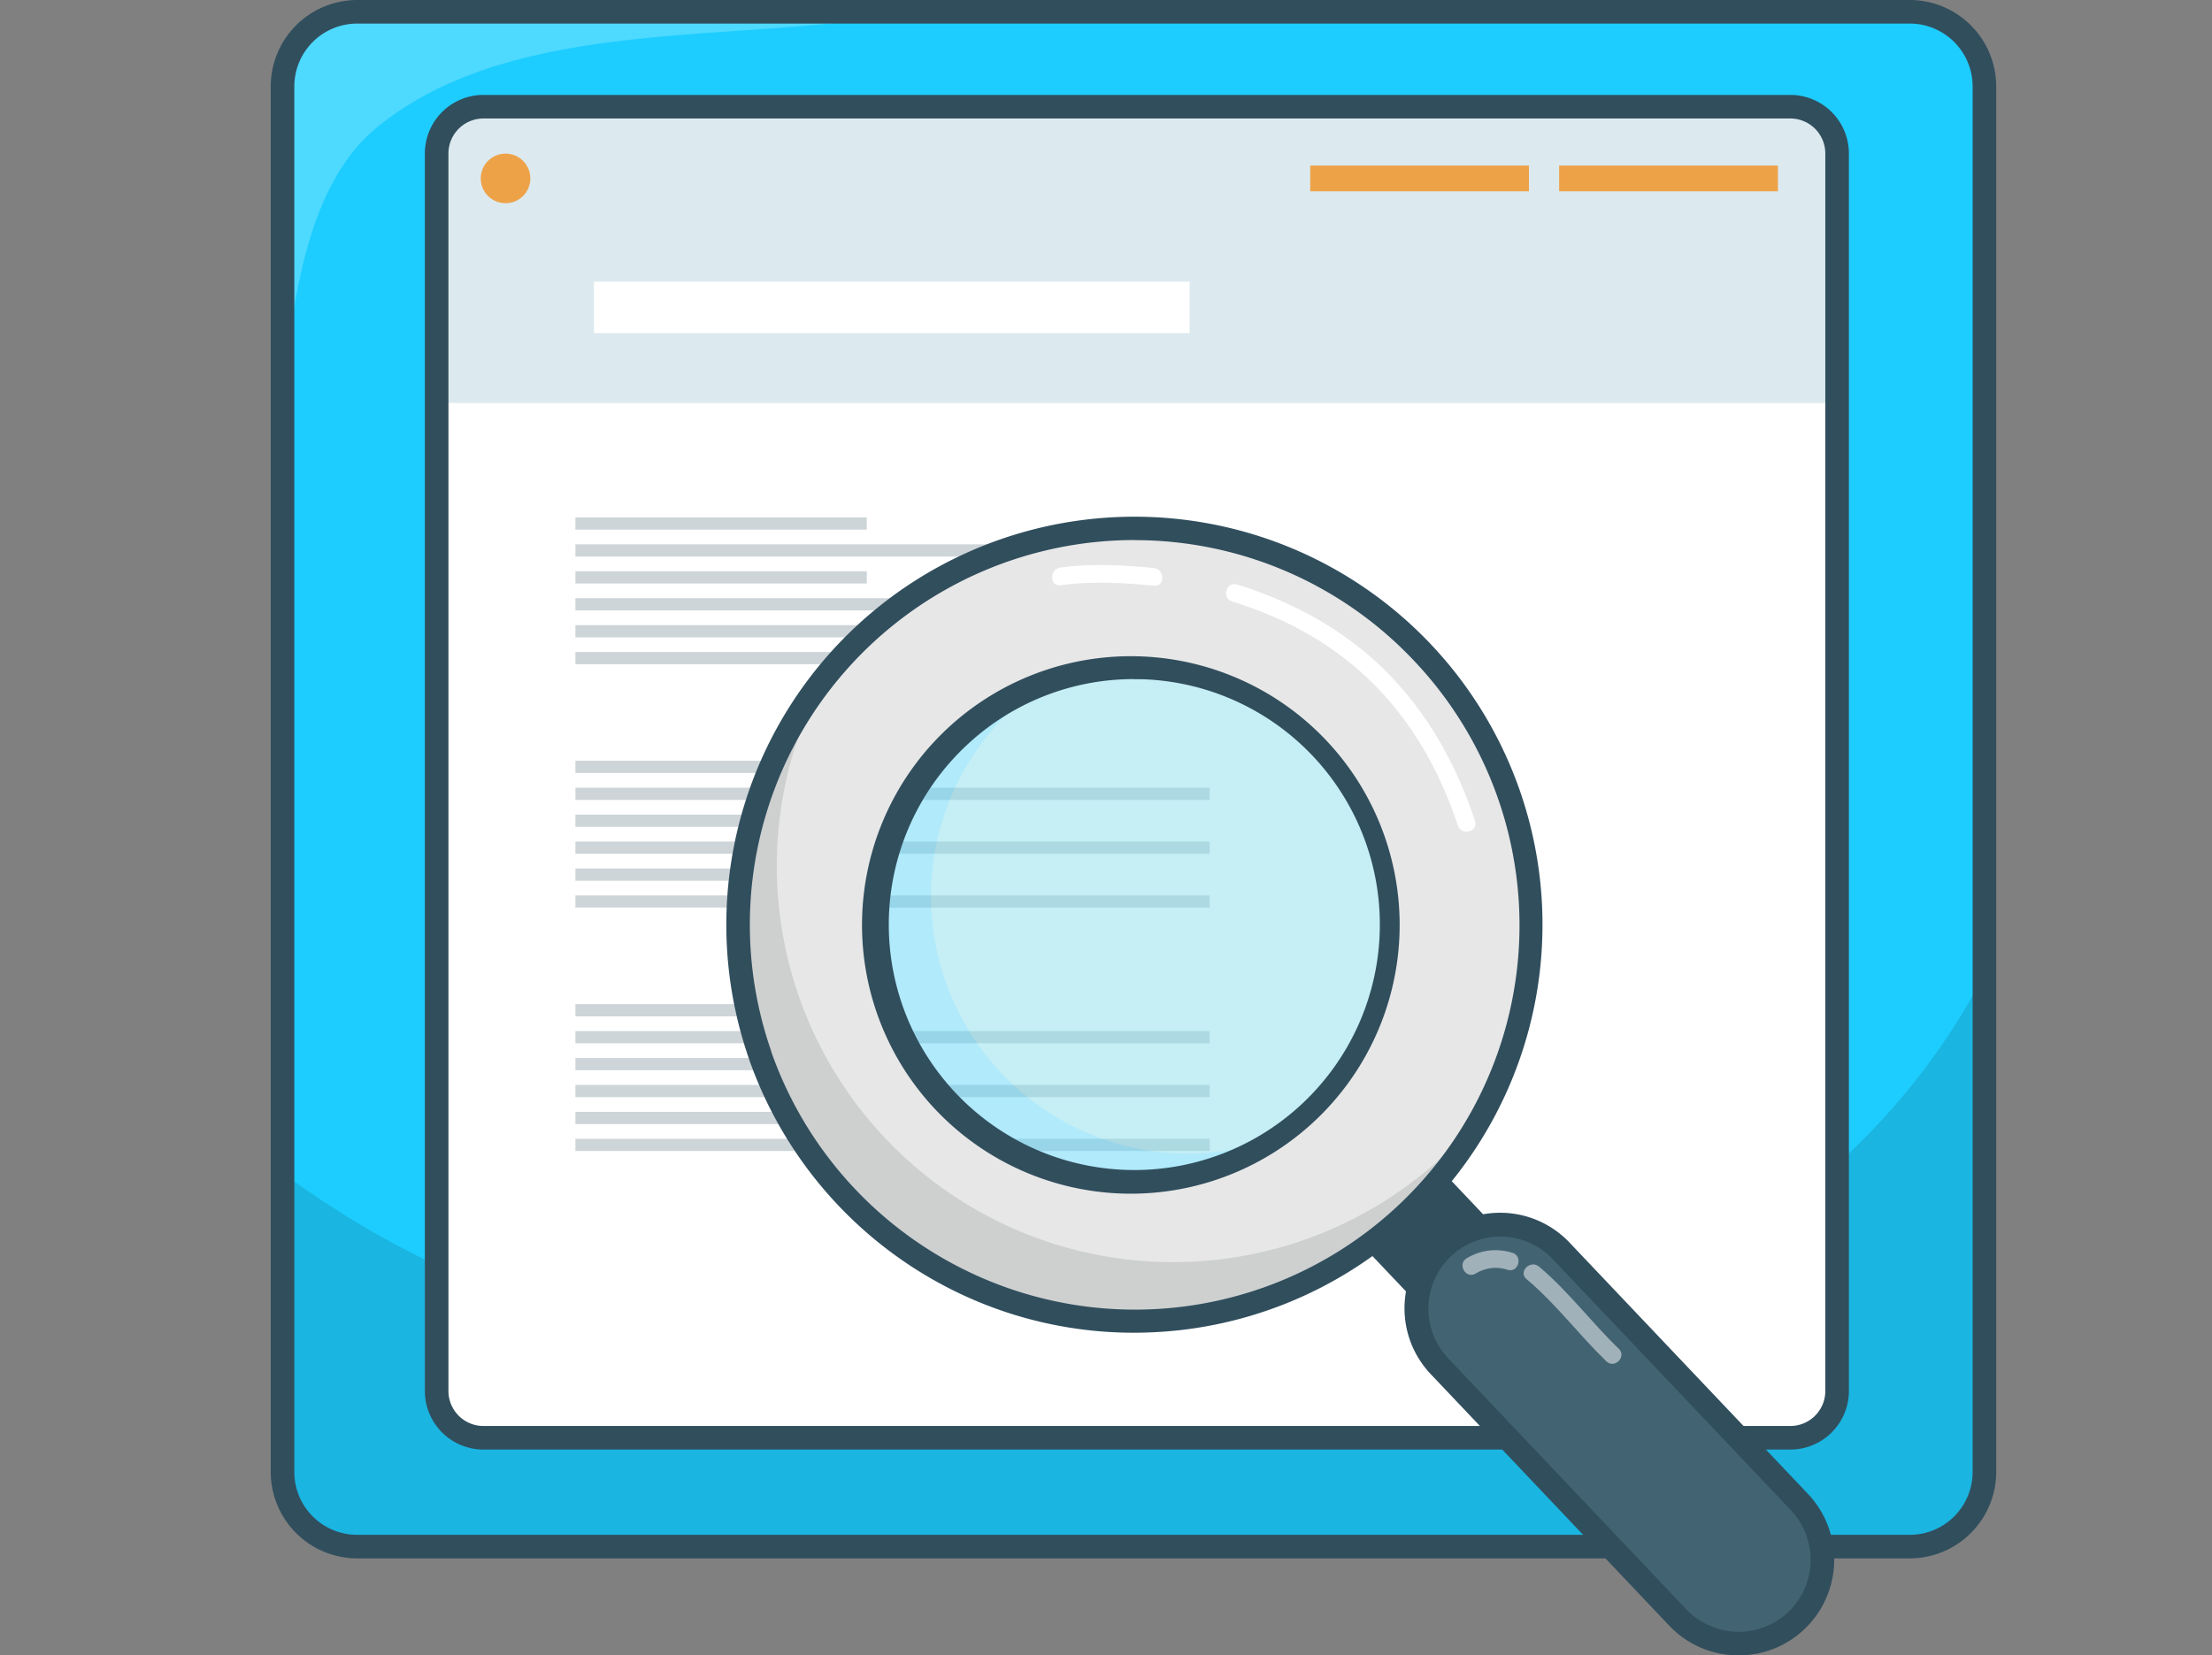 <?xml version="1.0" encoding="UTF-8" standalone="no"?>
<svg
   xmlns:dc="http://purl.org/dc/elements/1.1/"
   xmlns:cc="http://creativecommons.org/ns#"
   xmlns:rdf="http://www.w3.org/1999/02/22-rdf-syntax-ns#"
   xmlns:svg="http://www.w3.org/2000/svg"
   xmlns="http://www.w3.org/2000/svg"
   xmlns:sodipodi="http://sodipodi.sourceforge.net/DTD/sodipodi-0.dtd"
   xmlns:inkscape="http://www.inkscape.org/namespaces/inkscape"
   viewBox="0 0 750.45 561.75"
   version="1.1"
   id="svg110"
   sodipodi:docname="page_findfind.svg"
   inkscape:version="0.92.5 (2060ec1f9f, 2020-04-08)">
  <rect x="0" y="0" width="750.45" height="561.75" fill="#808080" stroke="none"/>
  <sodipodi:namedview
     pagecolor="#ffffff"
     bordercolor="#666666"
     borderopacity="1"
     objecttolerance="10"
     gridtolerance="10"
     guidetolerance="10"
     inkscape:pageopacity="0"
     inkscape:pageshadow="2"
     inkscape:window-width="1920"
     inkscape:window-height="1016"
     id="namedview112"
     showgrid="false"
     inkscape:zoom="0.59413333"
     inkscape:cx="-178.28113"
     inkscape:cy="237.13283"
     inkscape:window-x="0"
     inkscape:window-y="27"
     inkscape:window-maximized="1"
     inkscape:current-layer="svg110" />
  <defs
     id="defs4">
    <style
       id="style2">.cls-1{fill:#fff;}.cls-2{fill:#e8f0f9;}.cls-3{fill:#314e5d;}.cls-4{fill:#4ed9ff;}.cls-5{fill:#1dcdff;}.cls-6{fill:#1ab5e1;}.cls-7{fill:#dceaef;}.cls-8{fill:#ced5d8;}.cls-9{fill:#eea248;}.cls-10{opacity:0.5;}.cls-11{fill:#8bddeb;}.cls-12{fill:#62d6f8;}.cls-13{fill:#e7e7e7;}.cls-14{fill:#ced0d0;}.cls-15{fill:#426372;}</style>
  </defs>
  <title
     id="title6">Asset 100</title>
  <g
     id="g96">
    <path
       style="fill:#4ed9ff"
       inkscape:connector-curvature="0"
       id="path18"
       d="m 378.32,299.42 c -54.4,3.26 -130,0.11 -176.91,12.1 -22.27,5.68 -27.76,16.7 -31.35,25.81 l 0.07,-25.51 c 0,-3.27 0.31,-6.83 6.22,-9.33 7.31,-3.08 20.14,-3.32 31.44,-3.31 55.48,0.02 116.15,-2.18 170.53,0.24 z"
       class="cls-4" />
    <rect
       style="fill:#1dcdff"
       id="rect22"
       ry="25.33"
       rx="25.33"
       height="520.85"
       width="577.38"
       y="3.38"
       x="96.4"
       class="cls-5" />
    <path
       style="fill:#1ab5e1"
       inkscape:connector-curvature="0"
       id="path24"
       d="M 673.78,329.38 V 493 c 0,17.23 -12.38,31.19 -27.65,31.19 H 124 c -15.27,0 -27.65,-14 -27.65,-31.19 v -94.62 c 35.2,26.08 75.27,43.68 116.36,54.61 49.62,13.21 100.85,17.07 151.83,17.63 60.94,0.69 122.92,-3.45 180.3,-26.6 52.66,-21.22 101.42,-60.24 128.94,-114.64 z"
       class="cls-6" />
    <path
       style="fill:#4ed9ff"
       inkscape:connector-curvature="0"
       id="path26"
       d="M 305.15,4.69 C 250.76,15 175.21,5.05 128.26,42.89 106,60.83 100.51,95.62 96.92,124.39 L 97,43.86 C 97,33.55 97.31,22.28 103.22,14.41 110.53,4.69 123.36,3.94 134.65,3.94 190.11,4 250.77,-2.82 305.15,4.69 Z"
       class="cls-4" />
    <path
       style="fill:#314e5d"
       inkscape:connector-curvature="0"
       id="path28"
       d="M 647.91,528.85 H 121.18 A 29.36,29.36 0 0 1 91.85,499.52 V 29.33 A 29.36,29.36 0 0 1 121.18,0 h 526.73 a 29.36,29.36 0 0 1 29.33,29.33 v 470.2 a 29.36,29.36 0 0 1 -29.33,29.32 z M 121.18,8 A 21.35,21.35 0 0 0 99.85,29.33 v 470.2 a 21.35,21.35 0 0 0 21.33,21.33 h 526.73 a 21.35,21.35 0 0 0 21.33,-21.33 V 29.33 A 21.35,21.35 0 0 0 647.91,8 Z"
       class="cls-3" />
    <rect
       style="fill:#ffffff"
       id="rect30"
       ry="15.86"
       rx="15.86"
       height="448.47"
       width="475.14"
       y="36.96"
       x="148.69"
       class="cls-1" />
    <path
       style="fill:#dceaef"
       inkscape:connector-curvature="0"
       id="path32"
       d="m 623.07,49.68 v 87.08 H 147.9 V 49.68 c 0,-6.68 6.8,-12.1 15.19,-12.1 h 444.79 c 8.39,0 15.19,5.42 15.19,12.1 z"
       class="cls-7" />
    <path
       style="fill:#314e5d"
       inkscape:connector-curvature="0"
       id="path34"
       d="M 607.4,491.92 H 164 a 19.88,19.88 0 0 1 -19.86,-19.86 v -420 A 19.88,19.88 0 0 1 164,32.21 h 443.4 a 19.88,19.88 0 0 1 19.86,19.86 v 420 A 19.88,19.88 0 0 1 607.4,491.92 Z M 164,40.21 a 11.88,11.88 0 0 0 -11.86,11.86 v 420 A 11.88,11.88 0 0 0 164,483.92 h 443.4 a 11.88,11.88 0 0 0 11.86,-11.86 v -420 A 11.88,11.88 0 0 0 607.4,40.21 Z"
       class="cls-3" />
    <rect
       style="fill:#ffffff"
       id="rect36"
       height="17.46"
       width="202.09"
       y="95.59"
       x="201.51"
       class="cls-1" />
    <rect
       style="fill:#ced5d8"
       id="rect38"
       transform="scale(-1)"
       height="4.15"
       width="98.87"
       y="-179.73"
       x="-294.08"
       class="cls-8" />
    <rect
       style="fill:#ced5d8"
       id="rect40"
       transform="scale(-1)"
       height="4.15"
       width="215.19"
       y="-188.87"
       x="-410.4"
       class="cls-8" />
    <rect
       style="fill:#ced5d8"
       id="rect42"
       transform="scale(-1)"
       height="4.15"
       width="98.87"
       y="-198.01"
       x="-294.08"
       class="cls-8" />
    <rect
       style="fill:#ced5d8"
       id="rect44"
       transform="scale(-1)"
       height="4.15"
       width="215.19"
       y="-207.15"
       x="-410.4"
       class="cls-8" />
    <rect
       style="fill:#ced5d8"
       id="rect46"
       transform="scale(-1)"
       height="4.15"
       width="98.87"
       y="-216.29"
       x="-294.08"
       class="cls-8" />
    <rect
       style="fill:#ced5d8"
       id="rect48"
       transform="scale(-1)"
       height="4.15"
       width="215.19"
       y="-225.42"
       x="-410.4"
       class="cls-8" />
    <rect
       style="fill:#ced5d8"
       id="rect50"
       transform="scale(-1)"
       height="4.15"
       width="98.87"
       y="-262.32"
       x="-294.08"
       class="cls-8" />
    <rect
       style="fill:#ced5d8"
       id="rect52"
       transform="scale(-1)"
       height="4.15"
       width="215.19"
       y="-271.46"
       x="-410.4"
       class="cls-8" />
    <rect
       style="fill:#ced5d8"
       id="rect54"
       transform="scale(-1)"
       height="4.15"
       width="98.87"
       y="-280.6"
       x="-294.08"
       class="cls-8" />
    <rect
       style="fill:#ced5d8"
       id="rect56"
       transform="scale(-1)"
       height="4.15"
       width="215.19"
       y="-289.74"
       x="-410.4"
       class="cls-8" />
    <rect
       style="fill:#ced5d8"
       id="rect58"
       transform="scale(-1)"
       height="4.15"
       width="98.87"
       y="-298.88"
       x="-294.08"
       class="cls-8" />
    <rect
       style="fill:#ced5d8"
       id="rect60"
       transform="scale(-1)"
       height="4.15"
       width="215.19"
       y="-308.01"
       x="-410.4"
       class="cls-8" />
    <rect
       style="fill:#ced5d8"
       id="rect62"
       transform="scale(-1)"
       height="4.15"
       width="98.87"
       y="-344.91"
       x="-294.08"
       class="cls-8" />
    <rect
       style="fill:#ced5d8"
       id="rect64"
       transform="scale(-1)"
       height="4.15"
       width="215.19"
       y="-354.05"
       x="-410.4"
       class="cls-8" />
    <rect
       style="fill:#ced5d8"
       id="rect66"
       transform="scale(-1)"
       height="4.15"
       width="98.87"
       y="-363.19"
       x="-294.08"
       class="cls-8" />
    <rect
       style="fill:#ced5d8"
       id="rect68"
       transform="scale(-1)"
       height="4.15"
       width="215.19"
       y="-372.33"
       x="-410.4"
       class="cls-8" />
    <rect
       style="fill:#ced5d8"
       id="rect70"
       transform="scale(-1)"
       height="4.15"
       width="98.87"
       y="-381.47"
       x="-294.08"
       class="cls-8" />
    <rect
       style="fill:#ced5d8"
       id="rect72"
       transform="scale(-1)"
       height="4.15"
       width="215.19"
       y="-390.6"
       x="-410.4"
       class="cls-8" />
    <rect
       style="fill:#eea248"
       id="rect74"
       transform="scale(-1)"
       height="8.73"
       width="74.22"
       y="-64.92"
       x="-603.18"
       class="cls-9" />
    <rect
       style="fill:#eea248"
       id="rect76"
       transform="scale(-1)"
       height="8.73"
       width="74.22"
       y="-64.92"
       x="-518.72"
       class="cls-9" />
    <circle
       style="fill:#eea248"
       id="circle78"
       r="8.42"
       cy="60.55"
       cx="171.51"
       class="cls-9" />
    <rect
       style="fill:#314e5d"
       id="rect80"
       transform="rotate(-43.48)"
       height="79.17"
       width="37"
       y="595.851"
       x="44.556"
       class="cls-3" />
    <g
       style="opacity:0.5"
       id="g86"
       class="cls-10">
      <circle
         style="fill:#8bddeb"
         id="circle82"
         transform="rotate(-43.48,385.81,313.806)"
         r="87.31"
         cy="313.8"
         cx="385.82"
         class="cls-11" />
      <path
         style="fill:#62d6f8"
         inkscape:connector-curvature="0"
         id="path84"
         d="m 339.8,364.25 a 87.26,87.26 0 0 1 16,-133.39 87.31,87.31 0 1 0 77.46,155.29 87.32,87.32 0 0 1 -93.46,-21.9 z"
         class="cls-12" />
    </g>
    <path
       style="fill:#e7e7e7"
       inkscape:connector-curvature="0"
       id="path88"
       d="m 481.1,220.58 a 134.19,134.19 0 0 0 -32.65,-25.27 c -0.21,-0.13 -0.42,-0.24 -0.65,-0.35 A 134.46,134.46 0 0 0 285,404.58 c 0.31,0.35 0.63,0.69 1,1 a 134,134 0 0 0 34.25,26.13 l 0.36,0.19 A 134.46,134.46 0 0 0 481.1,220.58 Z m -32.89,33.14 a 87.31,87.31 0 1 1 -123.43,-3.27 87.3,87.3 0 0 1 123.43,3.28 z"
       class="cls-13" />
    <path
       style="fill:#ced0d0"
       inkscape:connector-curvature="0"
       id="path90"
       d="M 490.53,391.42 A 134.46,134.46 0 0 1 276.94,235.35 134.47,134.47 0 1 0 506.36,373.52 135.26,135.26 0 0 1 490.53,391.42 Z"
       class="cls-14" />
    <path
       style="fill:#314e5d"
       inkscape:connector-curvature="0"
       id="path92"
       d="m 384.66,452.27 a 137.49,137.49 0 0 1 -65.89,-16.78 l -0.5,-0.27 a 138.94,138.94 0 0 1 -63.44,-73.81 c -0.26,-0.68 -0.51,-1.39 -0.74,-2.12 A 138.48,138.48 0 0 1 449.61,191.4 c 0.27,0.13 0.54,0.28 0.8,0.43 a 138.47,138.47 0 0 1 -48.53,259.38 141,141 0 0 1 -17.22,1.06 z m 0.23,-269 A 130.54,130.54 0 0 0 261.65,356.72 v 0.12 c 0.19,0.6 0.41,1.2 0.63,1.79 a 130.92,130.92 0 0 0 59.83,69.61 l 0.35,0.19 A 130.45,130.45 0 0 0 479.51,224 v 0 a 129.86,129.86 0 0 0 -32.95,-25.2 l -0.15,-0.09 -0.32,-0.17 -0.15,-0.08 A 130.15,130.15 0 0 0 384.89,183.3 Z m 0,221.81 c -0.83,0 -1.65,0 -2.48,0 a 91.2,91.2 0 1 1 2.48,0 z m -0.11,-174.62 a 82.74,82.74 0 0 0 -57.27,22.86 v 0 a 83.3,83.3 0 1 0 59.54,-22.83 q -1.11,0 -2.24,0 z"
       class="cls-3" />
    <rect
       style="fill:#426372"
       id="rect94"
       transform="rotate(-43.48)"
       ry="28.44"
       rx="28.44"
       height="174.39"
       width="56.89"
       y="644.85"
       x="36.214"
       class="cls-15" />
    <path
       style="fill:#314e5d"
       inkscape:connector-curvature="0"
       id="path96"
       d="M 589.89,561.75 H 589 A 32.21,32.21 0 0 1 566.32,551.68 L 485.47,466.4 a 32.443,32.443 0 1 1 47.08,-44.65 L 613.41,507 a 32.52,32.52 0 0 1 -1.22,45.86 v 0 a 32.19,32.19 0 0 1 -22.3,8.89 z M 509,419.65 a 24.46,24.46 0 0 0 -17.73,41.25 l 80.85,85.26 a 24.53,24.53 0 0 0 34.56,0.92 v 0 a 24.53,24.53 0 0 0 0.92,-34.56 L 526.75,427.26 A 24.38,24.38 0 0 0 509,419.65 Z"
       class="cls-3" />
    <g
       style="opacity:0.5"
       id="g102"
       class="cls-10">
      <path
         style="fill:#ffffff"
         inkscape:connector-curvature="0"
         id="path98"
         d="m 517.9,434.08 c 10,8.4 17.73,18.85 27.07,27.89 2.78,2.69 7,-1.55 4.24,-4.24 -9.34,-9 -17.07,-19.49 -27.07,-27.89 -2.94,-2.47 -7.2,1.75 -4.24,4.24 z"
         class="cls-1" />
      <path
         style="fill:#ffffff"
         inkscape:connector-curvature="0"
         id="path100"
         d="m 500.64,432.19 a 12.83,12.83 0 0 1 10.83,-1.26 c 3.71,1.08 5.3,-4.71 1.6,-5.79 A 18.87,18.87 0 0 0 497.61,427 c -3.31,2 -0.3,7.17 3,5.18 z"
         class="cls-1" />
    </g>
    <path
       style="fill:#ffffff"
       inkscape:connector-curvature="0"
       id="path104"
       d="m 418.05,204.15 c 15.95,4.85 30.95,12.61 43.41,23.68 15.82,14 26.58,32.38 33.16,52.34 1.2,3.65 7,2.09 5.79,-1.6 -6.89,-20.9 -18.13,-40.29 -34.7,-55 -13.28,-11.78 -29.14,-20 -46.05,-25.22 -3.7,-1.13 -5.28,4.66 -1.6,5.79 z"
       class="cls-1" />
    <path
       style="fill:#ffffff"
       inkscape:connector-curvature="0"
       id="path106"
       d="m 359.78,198.58 c 10.43,-1.38 21.24,-0.87 31.66,0.19 3.84,0.39 3.81,-5.61 0,-6 -10.42,-1.06 -21.23,-1.57 -31.66,-0.19 -3.77,0.5 -3.82,6.51 0,6 z"
       class="cls-1" />
  </g>
</svg>
